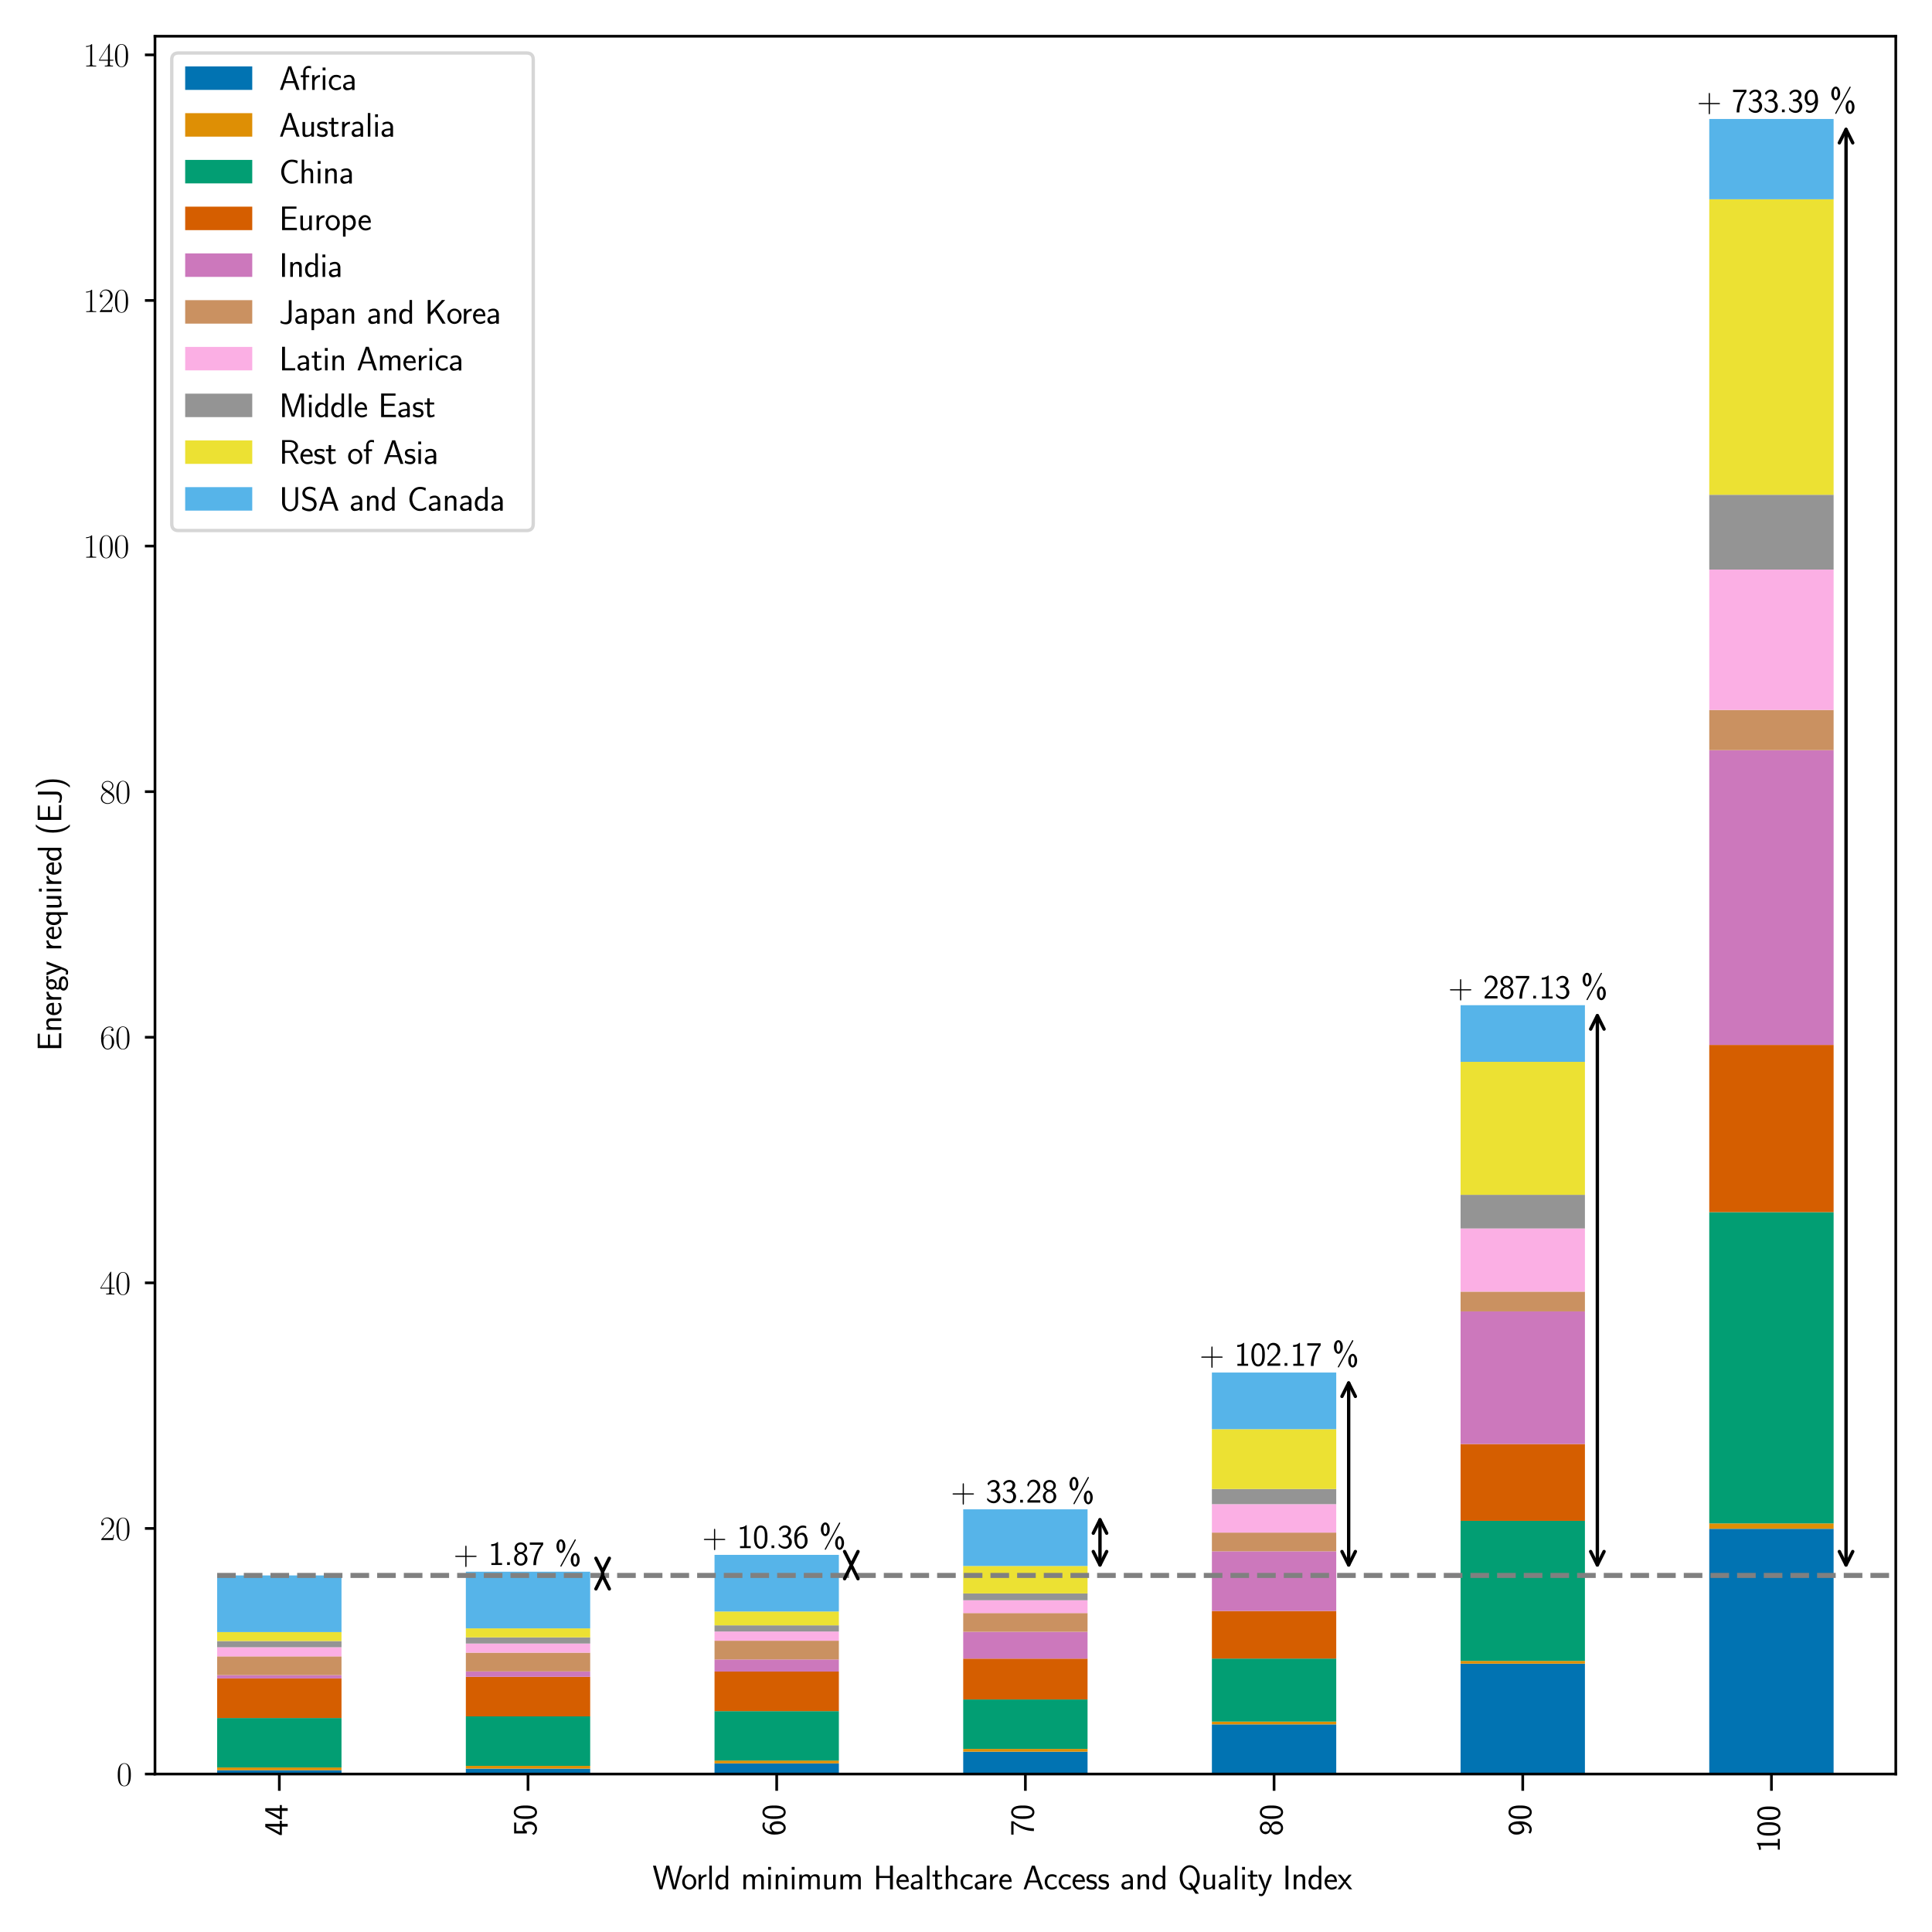 <?xml version="1.0" encoding="utf-8" standalone="no"?>
<!DOCTYPE svg PUBLIC "-//W3C//DTD SVG 1.1//EN"
  "http://www.w3.org/Graphics/SVG/1.1/DTD/svg11.dtd">
<svg xmlns:xlink="http://www.w3.org/1999/xlink" width="576pt" height="576pt" viewBox="0 0 576 576" xmlns="http://www.w3.org/2000/svg" version="1.1">
 <defs>
  <style type="text/css">*{stroke-linejoin: round; stroke-linecap: butt}</style>
 </defs>
 <g id="figure_1">
  <g id="patch_1">
   <path d="M 0 576 
L 576 576 
L 576 0 
L 0 0 
z
" style="fill: #ffffff"/>
  </g>
  <g id="axes_1">
   <g id="patch_2">
    <path d="M 46.207 528.9 
L 565.2 528.9 
L 565.2 10.8 
L 46.207 10.8 
z
" style="fill: #ffffff"/>
   </g>
   <g id="matplotlib.axis_1">
    <g id="xtick_1">
     <g id="line2d_1">
      <defs>
       <path id="mbaec5e7a04" d="M 0 0 
L 0 5 
" style="stroke: #000000; stroke-width: 0.8"/>
      </defs>
      <g>
       <use xlink:href="#mbaec5e7a04" x="83.278" y="528.9" style="stroke: #000000; stroke-width: 0.8"/>
      </g>
     </g>
     <g id="text_1">
      <!-- 44 -->
      <g transform="translate(85.768 547.363)rotate(-90)scale(0.1 -0.1)">
       <defs>
        <path id="CMSS17-34" d="M 2253 1088 
L 2835 1088 
L 2835 1477 
L 2253 1477 
L 2253 4192 
L 1690 4192 
L 166 1477 
L 166 1088 
L 1747 1088 
L 1747 0 
L 2253 0 
L 2253 1088 
z
M 659 1477 
C 1030 2127 1766 3439 1766 3885 
L 1766 1477 
L 659 1477 
z
" transform="scale(0.016)"/>
       </defs>
       <use xlink:href="#CMSS17-34" transform="scale(0.996)"/>
       <use xlink:href="#CMSS17-34" transform="translate(46.844 0)scale(0.996)"/>
      </g>
     </g>
    </g>
    <g id="xtick_2">
     <g id="line2d_2">
      <g>
       <use xlink:href="#mbaec5e7a04" x="157.42" y="528.9" style="stroke: #000000; stroke-width: 0.8"/>
      </g>
     </g>
     <g id="text_2">
      <!-- 50 -->
      <g transform="translate(159.91 547.363)rotate(-90)scale(0.1 -0.1)">
       <defs>
        <path id="CMSS17-35" d="M 934 3752 
L 2502 3752 
L 2502 4160 
L 467 4160 
L 467 1781 
L 896 1781 
C 1011 2046 1248 2240 1555 2240 
C 1843 2240 2163 1989 2163 1266 
C 2163 493 1709 267 1376 267 
C 966 267 589 512 422 851 
L 218 499 
C 512 49 992 -128 1376 -128 
C 2118 -128 2701 497 2701 1253 
C 2701 2030 2182 2629 1562 2629 
C 1338 2629 1120 2553 934 2399 
L 934 3752 
z
" transform="scale(0.016)"/>
        <path id="CMSS17-30" d="M 2758 2044 
C 2758 2405 2752 3077 2490 3596 
C 2227 4096 1805 4229 1504 4229 
C 1069 4229 698 3975 506 3570 
C 301 3146 243 2709 243 2044 
C 243 1589 262 1031 493 543 
C 755 5 1197 -128 1498 -128 
C 1894 -128 2278 81 2496 518 
C 2720 974 2758 1474 2758 2044 
z
M 1498 261 
C 1011 261 864 811 819 995 
C 742 1310 730 1614 730 2114 
C 730 2506 730 2948 851 3297 
C 998 3701 1254 3840 1498 3840 
C 1971 3840 2125 3372 2176 3208 
C 2272 2873 2272 2481 2272 2114 
C 2272 1526 2272 261 1498 261 
z
" transform="scale(0.016)"/>
       </defs>
       <use xlink:href="#CMSS17-35" transform="scale(0.996)"/>
       <use xlink:href="#CMSS17-30" transform="translate(46.844 0)scale(0.996)"/>
      </g>
     </g>
    </g>
    <g id="xtick_3">
     <g id="line2d_3">
      <g>
       <use xlink:href="#mbaec5e7a04" x="231.561" y="528.9" style="stroke: #000000; stroke-width: 0.8"/>
      </g>
     </g>
     <g id="text_3">
      <!-- 60 -->
      <g transform="translate(234.052 547.363)rotate(-90)scale(0.1 -0.1)">
       <defs>
        <path id="CMSS17-36" d="M 2496 4101 
C 2227 4210 2035 4229 1856 4229 
C 1024 4229 250 3368 250 2006 
C 250 265 986 -128 1510 -128 
C 1798 -128 2086 -39 2362 280 
C 2643 617 2752 898 2752 1389 
C 2752 2179 2362 2880 1779 2880 
C 1357 2880 992 2657 768 2376 
C 832 3258 1254 3840 1862 3840 
C 2029 3840 2246 3816 2496 3710 
L 2496 4101 
z
M 774 1369 
C 774 1420 774 1452 781 1548 
C 781 2045 1069 2491 1536 2491 
C 1837 2491 1990 2332 2106 2135 
C 2240 1886 2246 1650 2246 1388 
C 2246 1140 2246 891 2099 637 
C 1978 439 1818 267 1510 267 
C 902 267 800 1114 774 1369 
z
" transform="scale(0.016)"/>
       </defs>
       <use xlink:href="#CMSS17-36" transform="scale(0.996)"/>
       <use xlink:href="#CMSS17-30" transform="translate(46.844 0)scale(0.996)"/>
      </g>
     </g>
    </g>
    <g id="xtick_4">
     <g id="line2d_4">
      <g>
       <use xlink:href="#mbaec5e7a04" x="305.703" y="528.9" style="stroke: #000000; stroke-width: 0.8"/>
      </g>
     </g>
     <g id="text_4">
      <!-- 70 -->
      <g transform="translate(308.194 547.363)rotate(-90)scale(0.1 -0.1)">
       <defs>
        <path id="CMSS17-37" d="M 1389 3776 
C 1466 3776 1542 3776 1619 3776 
L 2355 3776 
C 1440 2711 915 1365 915 -32 
L 1427 -32 
C 1427 1323 1875 2696 2752 3795 
L 2752 4209 
L 250 4209 
L 250 3776 
L 1389 3776 
z
" transform="scale(0.016)"/>
       </defs>
       <use xlink:href="#CMSS17-37" transform="scale(0.996)"/>
       <use xlink:href="#CMSS17-30" transform="translate(46.844 0)scale(0.996)"/>
      </g>
     </g>
    </g>
    <g id="xtick_5">
     <g id="line2d_5">
      <g>
       <use xlink:href="#mbaec5e7a04" x="379.845" y="528.9" style="stroke: #000000; stroke-width: 0.8"/>
      </g>
     </g>
     <g id="text_5">
      <!-- 80 -->
      <g transform="translate(382.336 547.363)rotate(-90)scale(0.1 -0.1)">
       <defs>
        <path id="CMSS17-38" d="M 1933 2222 
C 2419 2380 2669 2760 2669 3134 
C 2669 3722 2157 4229 1504 4229 
C 826 4229 333 3708 333 3144 
C 333 2780 576 2403 1069 2241 
C 442 1997 250 1512 250 1149 
C 250 446 819 -128 1498 -128 
C 2202 -128 2752 455 2752 1138 
C 2752 1557 2502 2000 1933 2222 
z
M 1504 2432 
C 1075 2432 787 2712 787 3136 
C 787 3566 1075 3840 1504 3840 
C 1901 3840 2214 3591 2214 3136 
C 2214 2687 1907 2432 1504 2432 
z
M 1504 267 
C 1139 267 749 517 749 1156 
C 749 1813 1184 2043 1498 2043 
C 1843 2043 2253 1800 2253 1156 
C 2253 491 1830 267 1504 267 
z
" transform="scale(0.016)"/>
       </defs>
       <use xlink:href="#CMSS17-38" transform="scale(0.996)"/>
       <use xlink:href="#CMSS17-30" transform="translate(46.844 0)scale(0.996)"/>
      </g>
     </g>
    </g>
    <g id="xtick_6">
     <g id="line2d_6">
      <g>
       <use xlink:href="#mbaec5e7a04" x="453.987" y="528.9" style="stroke: #000000; stroke-width: 0.8"/>
      </g>
     </g>
     <g id="text_6">
      <!-- 90 -->
      <g transform="translate(456.478 547.363)rotate(-90)scale(0.1 -0.1)">
       <defs>
        <path id="CMSS17-39" d="M 435 174 
C 614 21 845 -128 1235 -128 
C 2010 -128 2752 721 2752 2095 
C 2752 3932 1952 4229 1523 4229 
C 1094 4229 819 4041 582 3741 
C 301 3397 250 3090 250 2733 
C 250 2307 326 2045 506 1745 
C 749 1357 973 1275 1222 1275 
C 1600 1275 1978 1459 2234 1776 
C 2189 902 1798 267 1235 267 
C 1005 267 819 339 634 516 
L 435 174 
z
M 2214 2746 
C 2221 2703 2221 2622 2221 2596 
C 2221 2074 1914 1664 1466 1664 
C 1171 1664 1018 1813 902 2006 
C 762 2249 755 2485 755 2733 
C 755 2976 755 3244 934 3511 
C 1069 3703 1235 3840 1523 3840 
C 2112 3840 2208 3000 2214 2746 
z
" transform="scale(0.016)"/>
       </defs>
       <use xlink:href="#CMSS17-39" transform="scale(0.996)"/>
       <use xlink:href="#CMSS17-30" transform="translate(46.844 0)scale(0.996)"/>
      </g>
     </g>
    </g>
    <g id="xtick_7">
     <g id="line2d_7">
      <g>
       <use xlink:href="#mbaec5e7a04" x="528.129" y="528.9" style="stroke: #000000; stroke-width: 0.8"/>
      </g>
     </g>
     <g id="text_7">
      <!-- 100 -->
      <g transform="translate(530.62 552.344)rotate(-90)scale(0.1 -0.1)">
       <defs>
        <path id="CMSS17-31" d="M 1818 4288 
L 1696 4288 
C 1350 3940 947 3890 538 3890 
L 538 3520 
C 723 3520 1024 3520 1325 3667 
L 1325 369 
L 570 369 
L 570 0 
L 2573 0 
L 2573 369 
L 1818 369 
L 1818 4288 
z
" transform="scale(0.016)"/>
       </defs>
       <use xlink:href="#CMSS17-31" transform="scale(0.996)"/>
       <use xlink:href="#CMSS17-30" transform="translate(46.844 0)scale(0.996)"/>
       <use xlink:href="#CMSS17-30" transform="translate(93.687 0)scale(0.996)"/>
      </g>
     </g>
    </g>
    <g id="text_8">
     <!-- World minimum Healthcare Access and Quality Index -->
     <g transform="translate(194.537 563.263)scale(0.1 -0.1)">
      <defs>
       <path id="CMSS17-57" d="M 5581 4416 
L 5094 4416 
L 4557 2437 
C 4474 2118 4397 1801 4320 1482 
C 4205 1011 4122 681 4109 515 
L 4102 515 
C 4090 687 4006 1049 3904 1457 
C 3827 1795 3744 2131 3654 2462 
L 3123 4416 
L 2586 4416 
L 2080 2562 
L 1824 1549 
C 1632 747 1626 632 1613 505 
L 1606 505 
C 1606 543 1581 753 1402 1498 
C 1312 1868 1222 2244 1126 2601 
L 634 4416 
L 83 4416 
L 1299 0 
L 1830 0 
L 2336 1839 
L 2592 2851 
C 2765 3564 2803 3742 2816 3901 
L 2822 3901 
C 2822 3876 2880 3474 3130 2545 
L 3808 0 
L 4365 0 
L 5581 4416 
z
" transform="scale(0.016)"/>
       <path id="CMSS17-6f" d="M 2829 1356 
C 2829 2176 2221 2816 1504 2816 
C 768 2816 173 2157 173 1356 
C 173 544 787 -64 1498 -64 
C 2227 -64 2829 563 2829 1356 
z
M 1504 337 
C 1050 337 659 709 659 1408 
C 659 2151 1114 2427 1498 2427 
C 1914 2427 2342 2126 2342 1408 
C 2342 683 1926 337 1504 337 
z
" transform="scale(0.016)"/>
       <path id="CMSS17-72" d="M 954 1363 
C 954 1965 1395 2368 1958 2368 
L 1958 2789 
C 1549 2789 1165 2585 934 2253 
L 934 2758 
L 480 2758 
L 480 0 
L 954 0 
L 954 1363 
z
" transform="scale(0.016)"/>
       <path id="CMSS17-6c" d="M 947 4416 
L 474 4416 
L 474 0 
L 947 0 
L 947 4416 
z
" transform="scale(0.016)"/>
       <path id="CMSS17-64" d="M 2611 4416 
L 2138 4416 
L 2138 2438 
C 1939 2603 1613 2756 1254 2756 
C 672 2756 211 2131 211 1347 
C 211 562 666 -64 1235 -64 
C 1677 -64 1971 172 2125 306 
L 2125 -13 
L 2611 -13 
L 2611 4416 
z
M 2125 836 
C 2125 747 2125 653 1926 482 
C 1798 375 1645 325 1498 325 
C 1152 325 698 576 698 1340 
C 698 2134 1210 2368 1562 2368 
C 1798 2368 1990 2254 2125 2065 
L 2125 836 
z
" transform="scale(0.016)"/>
       <path id="CMSS17-6d" d="M 4288 1877 
C 4288 2308 4179 2816 3462 2816 
C 2982 2816 2694 2516 2566 2331 
C 2451 2670 2182 2816 1798 2816 
C 1363 2816 1088 2568 941 2389 
L 941 2758 
L 474 2758 
L 474 0 
L 960 0 
L 960 1559 
C 960 1939 1101 2428 1555 2428 
C 2138 2428 2138 2016 2138 1829 
L 2138 0 
L 2624 0 
L 2624 1559 
C 2624 1939 2765 2428 3219 2428 
C 3802 2428 3802 2016 3802 1829 
L 3802 0 
L 4288 0 
L 4288 1877 
z
" transform="scale(0.016)"/>
       <path id="CMSS17-69" d="M 979 4183 
L 442 4183 
L 442 3648 
L 979 3648 
L 979 4183 
z
M 947 2739 
L 474 2739 
L 474 0 
L 947 0 
L 947 2739 
z
" transform="scale(0.016)"/>
       <path id="CMSS17-6e" d="M 2618 1877 
C 2618 2283 2522 2816 1798 2816 
C 1389 2816 1120 2606 941 2389 
L 941 2758 
L 474 2758 
L 474 0 
L 960 0 
L 960 1559 
C 960 1964 1114 2428 1549 2428 
C 2112 2428 2131 2048 2131 1829 
L 2131 0 
L 2618 0 
L 2618 1877 
z
" transform="scale(0.016)"/>
       <path id="CMSS17-75" d="M 2618 2739 
L 2131 2739 
L 2131 972 
C 2131 498 1786 306 1421 306 
C 998 306 960 447 960 709 
L 960 2739 
L 474 2739 
L 474 678 
C 474 179 646 -64 1088 -64 
C 1306 -64 1798 -13 2144 306 
L 2144 0 
L 2618 0 
L 2618 2739 
z
" transform="scale(0.016)"/>
       <path id="CMSS17-48" d="M 3674 4416 
L 3136 4416 
L 3136 2501 
L 1101 2501 
L 1101 4416 
L 563 4416 
L 563 0 
L 1101 0 
L 1101 2112 
L 3136 2112 
L 3136 0 
L 3674 0 
L 3674 4416 
z
" transform="scale(0.016)"/>
       <path id="CMSS17-65" d="M 2502 1377 
C 2502 1590 2490 2003 2285 2345 
C 2061 2713 1696 2816 1421 2816 
C 755 2816 192 2188 192 1375 
C 192 582 774 -64 1510 -64 
C 1798 -64 2150 19 2470 248 
C 2470 274 2458 414 2451 420 
C 2451 433 2432 630 2432 656 
C 2125 407 1773 325 1517 325 
C 1107 325 666 667 646 1377 
L 2502 1377 
z
M 698 1728 
C 781 2084 1062 2421 1421 2421 
C 1517 2421 1965 2421 2080 1728 
L 698 1728 
z
" transform="scale(0.016)"/>
       <path id="CMSS17-61" d="M 2406 1791 
C 2406 2392 1978 2808 1402 2808 
C 1120 2808 813 2757 461 2553 
L 499 2135 
C 659 2248 934 2432 1395 2432 
C 1722 2432 1920 2180 1920 1782 
L 1920 1536 
C 896 1536 256 1238 256 726 
C 256 461 416 -64 947 -64 
C 1043 -64 1562 -64 1933 217 
L 1933 -19 
L 2406 -19 
L 2406 1791 
z
M 1920 816 
C 1920 701 1920 548 1728 434 
C 1562 325 1350 325 1261 325 
C 941 325 723 511 723 744 
C 723 1211 1722 1211 1920 1211 
L 1920 816 
z
" transform="scale(0.016)"/>
       <path id="CMSS17-74" d="M 1069 2368 
L 1901 2368 
L 1901 2737 
L 1069 2737 
L 1069 3520 
L 614 3520 
L 614 2737 
L 109 2737 
L 109 2368 
L 602 2368 
L 602 749 
C 602 384 685 -64 1107 -64 
C 1427 -64 1722 25 2003 172 
L 1901 548 
C 1747 414 1562 337 1363 337 
C 1082 337 1069 696 1069 856 
L 1069 2368 
z
" transform="scale(0.016)"/>
       <path id="CMSS17-68" d="M 2618 1891 
C 2618 2292 2522 2820 1798 2820 
C 1395 2820 1133 2623 947 2407 
L 947 4448 
L 474 4448 
L 474 32 
L 960 32 
L 960 1573 
C 960 1973 1114 2432 1549 2432 
C 2112 2432 2131 2056 2131 1839 
L 2131 32 
L 2618 32 
L 2618 1891 
z
" transform="scale(0.016)"/>
       <path id="CMSS17-63" d="M 2464 2541 
C 2464 2585 2170 2714 2093 2739 
C 1882 2816 1613 2816 1542 2816 
C 710 2816 211 2093 211 1363 
C 211 595 768 -64 1517 -64 
C 1946 -64 2253 76 2502 242 
L 2464 664 
C 2189 453 1869 337 1523 337 
C 1024 337 698 774 698 1369 
C 698 1831 909 2414 1549 2414 
C 1901 2414 2099 2343 2394 2145 
L 2464 2541 
z
" transform="scale(0.016)"/>
       <path id="CMSS17-41" d="M 2272 4416 
L 1722 4416 
L 166 0 
L 653 0 
L 1101 1280 
L 2816 1280 
L 3270 0 
L 3827 0 
L 2272 4416 
z
M 2694 1637 
L 1222 1637 
C 1530 2528 1914 3638 1958 3925 
L 1965 3925 
C 2010 3663 2138 3281 2246 2956 
L 2694 1637 
z
" transform="scale(0.016)"/>
       <path id="CMSS17-73" d="M 2061 2627 
C 1683 2807 1389 2807 1197 2807 
C 742 2807 198 2648 198 2003 
C 198 1359 902 1218 1094 1179 
C 1389 1122 1715 1058 1715 740 
C 1715 337 1254 337 1171 337 
C 915 337 563 407 243 638 
L 166 210 
C 531 0 883 -64 1178 -64 
C 1965 -64 2163 416 2163 781 
C 2163 1094 1984 1305 1862 1401 
C 1651 1568 1574 1587 1050 1696 
C 960 1709 646 1779 646 2066 
C 646 2432 1050 2432 1139 2432 
C 1555 2432 1811 2303 1984 2208 
L 2061 2627 
z
" transform="scale(0.016)"/>
       <path id="CMSS17-51" d="M 3200 202 
C 3981 833 4096 1689 4096 2174 
C 4096 3501 3219 4497 2214 4497 
C 1210 4497 333 3497 333 2178 
C 333 847 1222 -128 2214 -128 
C 2438 -128 2630 -77 2765 -26 
L 3302 -832 
L 3930 -832 
L 3200 202 
z
M 2528 324 
C 2438 293 2330 273 2214 273 
C 1523 273 858 993 858 2178 
C 858 3357 1517 4096 2214 4096 
C 2918 4096 3571 3350 3571 2178 
C 3571 1771 3507 1089 2950 566 
L 2490 1210 
L 1939 1210 
L 2528 324 
z
" transform="scale(0.016)"/>
       <path id="CMSS17-79" d="M 2675 2752 
L 2176 2752 
C 1632 1294 1446 702 1434 383 
L 1427 383 
C 1408 696 1126 1460 902 2007 
L 602 2752 
L 83 2752 
L 1216 13 
C 1146 -178 1043 -465 1011 -529 
C 870 -885 774 -885 672 -885 
C 646 -885 442 -885 211 -809 
L 250 -1229 
C 410 -1261 570 -1280 685 -1280 
C 845 -1280 1165 -1280 1459 -497 
L 2675 2752 
z
" transform="scale(0.016)"/>
       <path id="CMSS17-49" d="M 1094 4416 
L 557 4416 
L 557 0 
L 1094 0 
L 1094 4416 
z
" transform="scale(0.016)"/>
       <path id="CMSS17-78" d="M 1587 1414 
L 2656 2739 
L 2099 2739 
L 1363 1777 
L 602 2739 
L 32 2739 
L 1139 1414 
L 0 0 
L 563 0 
L 1363 1121 
L 2195 0 
L 2758 0 
L 1587 1414 
z
" transform="scale(0.016)"/>
      </defs>
      <use xlink:href="#CMSS17-57" transform="scale(0.996)"/>
      <use xlink:href="#CMSS17-6f" transform="translate(85.64 0)scale(0.996)"/>
      <use xlink:href="#CMSS17-72" transform="translate(129.881 0)scale(0.996)"/>
      <use xlink:href="#CMSS17-6c" transform="translate(161.791 0)scale(0.996)"/>
      <use xlink:href="#CMSS17-64" transform="translate(183.971 0)scale(0.996)"/>
      <use xlink:href="#CMSS17-6d" transform="translate(263.405 0)scale(0.996)"/>
      <use xlink:href="#CMSS17-69" transform="translate(337.635 0)scale(0.996)"/>
      <use xlink:href="#CMSS17-6e" transform="translate(359.815 0)scale(0.996)"/>
      <use xlink:href="#CMSS17-69" transform="translate(408.02 0)scale(0.996)"/>
      <use xlink:href="#CMSS17-6d" transform="translate(430.201 0)scale(0.996)"/>
      <use xlink:href="#CMSS17-75" transform="translate(504.43 0)scale(0.996)"/>
      <use xlink:href="#CMSS17-6d" transform="translate(552.635 0)scale(0.996)"/>
      <use xlink:href="#CMSS17-48" transform="translate(658.094 0)scale(0.996)"/>
      <use xlink:href="#CMSS17-65" transform="translate(724.155 0)scale(0.996)"/>
      <use xlink:href="#CMSS17-61" transform="translate(765.794 0)scale(0.996)"/>
      <use xlink:href="#CMSS17-6c" transform="translate(810.716 0)scale(0.996)"/>
      <use xlink:href="#CMSS17-74" transform="translate(832.897 0)scale(0.996)"/>
      <use xlink:href="#CMSS17-68" transform="translate(866.728 0)scale(0.996)"/>
      <use xlink:href="#CMSS17-63" transform="translate(914.933 0)scale(0.996)"/>
      <use xlink:href="#CMSS17-61" transform="translate(956.572 0)scale(0.996)"/>
      <use xlink:href="#CMSS17-72" transform="translate(998.891 0)scale(0.996)"/>
      <use xlink:href="#CMSS17-65" transform="translate(1030.801 0)scale(0.996)"/>
      <use xlink:href="#CMSS17-41" transform="translate(1103.669 0)scale(0.996)"/>
      <use xlink:href="#CMSS17-63" transform="translate(1165.887 0)scale(0.996)"/>
      <use xlink:href="#CMSS17-63" transform="translate(1207.526 0)scale(0.996)"/>
      <use xlink:href="#CMSS17-65" transform="translate(1249.165 0)scale(0.996)"/>
      <use xlink:href="#CMSS17-73" transform="translate(1290.803 0)scale(0.996)"/>
      <use xlink:href="#CMSS17-73" transform="translate(1326.717 0)scale(0.996)"/>
      <use xlink:href="#CMSS17-61" transform="translate(1393.86 0)scale(0.996)"/>
      <use xlink:href="#CMSS17-6e" transform="translate(1438.782 0)scale(0.996)"/>
      <use xlink:href="#CMSS17-64" transform="translate(1486.987 0)scale(0.996)"/>
      <use xlink:href="#CMSS17-51" transform="translate(1566.421 0)scale(0.996)"/>
      <use xlink:href="#CMSS17-75" transform="translate(1635.445 0)scale(0.996)"/>
      <use xlink:href="#CMSS17-61" transform="translate(1683.65 0)scale(0.996)"/>
      <use xlink:href="#CMSS17-6c" transform="translate(1728.572 0)scale(0.996)"/>
      <use xlink:href="#CMSS17-69" transform="translate(1750.752 0)scale(0.996)"/>
      <use xlink:href="#CMSS17-74" transform="translate(1772.933 0)scale(0.996)"/>
      <use xlink:href="#CMSS17-79" transform="translate(1804.162 0)scale(0.996)"/>
      <use xlink:href="#CMSS17-49" transform="translate(1878.392 0)scale(0.996)"/>
      <use xlink:href="#CMSS17-6e" transform="translate(1904.175 0)scale(0.996)"/>
      <use xlink:href="#CMSS17-64" transform="translate(1952.38 0)scale(0.996)"/>
      <use xlink:href="#CMSS17-65" transform="translate(2000.585 0)scale(0.996)"/>
      <use xlink:href="#CMSS17-78" transform="translate(2042.224 0)scale(0.996)"/>
     </g>
    </g>
   </g>
   <g id="matplotlib.axis_2">
    <g id="ytick_1">
     <g id="line2d_8">
      <defs>
       <path id="maaca279dfe" d="M 0 0 
L -3 0 
" style="stroke: #000000; stroke-width: 0.8"/>
      </defs>
      <g>
       <use xlink:href="#maaca279dfe" x="46.207" y="528.9" style="stroke: #000000; stroke-width: 0.8"/>
      </g>
     </g>
     <g id="text_9">
      <!-- $\mathdefault{0}$ -->
      <g transform="translate(34.725 532.36)scale(0.1 -0.1)">
       <defs>
        <path id="CMR17-30" d="M 2688 2025 
C 2688 2416 2682 3080 2413 3591 
C 2176 4039 1798 4198 1466 4198 
C 1158 4198 768 4058 525 3597 
C 269 3118 243 2524 243 2025 
C 243 1661 250 1106 448 619 
C 723 -39 1216 -128 1466 -128 
C 1760 -128 2208 -7 2470 600 
C 2662 1042 2688 1559 2688 2025 
z
M 1466 -26 
C 1056 -26 813 325 723 812 
C 653 1188 653 1738 653 2096 
C 653 2588 653 2997 736 3387 
C 858 3929 1216 4096 1466 4096 
C 1728 4096 2067 3923 2189 3400 
C 2272 3036 2278 2607 2278 2096 
C 2278 1680 2278 1169 2202 792 
C 2067 95 1690 -26 1466 -26 
z
" transform="scale(0.016)"/>
       </defs>
       <use xlink:href="#CMR17-30" transform="scale(0.996)"/>
      </g>
     </g>
    </g>
    <g id="ytick_2">
     <g id="line2d_9">
      <g>
       <use xlink:href="#maaca279dfe" x="46.207" y="455.681" style="stroke: #000000; stroke-width: 0.8"/>
      </g>
     </g>
     <g id="text_10">
      <!-- $\mathdefault{20}$ -->
      <g transform="translate(29.744 459.14)scale(0.1 -0.1)">
       <defs>
        <path id="CMR17-32" d="M 2669 989 
L 2554 989 
C 2490 536 2438 459 2413 420 
C 2381 369 1920 369 1830 369 
L 602 369 
C 832 619 1280 1072 1824 1597 
C 2214 1967 2669 2402 2669 3035 
C 2669 3790 2067 4224 1395 4224 
C 691 4224 262 3604 262 3030 
C 262 2780 448 2748 525 2748 
C 589 2748 781 2787 781 3010 
C 781 3207 614 3264 525 3264 
C 486 3264 448 3258 422 3245 
C 544 3790 915 4058 1306 4058 
C 1862 4058 2227 3617 2227 3035 
C 2227 2479 1901 2000 1536 1584 
L 262 146 
L 262 0 
L 2515 0 
L 2669 989 
z
" transform="scale(0.016)"/>
       </defs>
       <use xlink:href="#CMR17-32" transform="scale(0.996)"/>
       <use xlink:href="#CMR17-30" transform="translate(45.69 0)scale(0.996)"/>
      </g>
     </g>
    </g>
    <g id="ytick_3">
     <g id="line2d_10">
      <g>
       <use xlink:href="#maaca279dfe" x="46.207" y="382.461" style="stroke: #000000; stroke-width: 0.8"/>
      </g>
     </g>
     <g id="text_11">
      <!-- $\mathdefault{40}$ -->
      <g transform="translate(29.744 385.92)scale(0.1 -0.1)">
       <defs>
        <path id="CMR17-34" d="M 2150 4122 
C 2150 4256 2144 4256 2029 4256 
L 128 1254 
L 128 1088 
L 1779 1088 
L 1779 457 
C 1779 224 1766 160 1318 160 
L 1197 160 
L 1197 0 
C 1402 0 1747 0 1965 0 
C 2182 0 2528 0 2733 0 
L 2733 160 
L 2611 160 
C 2163 160 2150 224 2150 457 
L 2150 1088 
L 2803 1088 
L 2803 1254 
L 2150 1254 
L 2150 4122 
z
M 1798 3703 
L 1798 1254 
L 256 1254 
L 1798 3703 
z
" transform="scale(0.016)"/>
       </defs>
       <use xlink:href="#CMR17-34" transform="scale(0.996)"/>
       <use xlink:href="#CMR17-30" transform="translate(45.69 0)scale(0.996)"/>
      </g>
     </g>
    </g>
    <g id="ytick_4">
     <g id="line2d_11">
      <g>
       <use xlink:href="#maaca279dfe" x="46.207" y="309.241" style="stroke: #000000; stroke-width: 0.8"/>
      </g>
     </g>
     <g id="text_12">
      <!-- $\mathdefault{60}$ -->
      <g transform="translate(29.744 312.701)scale(0.1 -0.1)">
       <defs>
        <path id="CMR17-36" d="M 678 2176 
C 678 3690 1395 4032 1811 4032 
C 1946 4032 2272 4009 2400 3776 
C 2298 3776 2106 3776 2106 3553 
C 2106 3381 2246 3323 2336 3323 
C 2394 3323 2566 3348 2566 3560 
C 2566 3954 2246 4179 1805 4179 
C 1043 4179 243 3390 243 1984 
C 243 253 966 -128 1478 -128 
C 2099 -128 2688 427 2688 1283 
C 2688 2081 2170 2662 1517 2662 
C 1126 2662 838 2407 678 1960 
L 678 2176 
z
M 1478 25 
C 691 25 691 1200 691 1436 
C 691 1896 909 2560 1504 2560 
C 1613 2560 1926 2560 2138 2120 
C 2253 1870 2253 1609 2253 1289 
C 2253 944 2253 690 2118 434 
C 1978 171 1773 25 1478 25 
z
" transform="scale(0.016)"/>
       </defs>
       <use xlink:href="#CMR17-36" transform="scale(0.996)"/>
       <use xlink:href="#CMR17-30" transform="translate(45.69 0)scale(0.996)"/>
      </g>
     </g>
    </g>
    <g id="ytick_5">
     <g id="line2d_12">
      <g>
       <use xlink:href="#maaca279dfe" x="46.207" y="236.022" style="stroke: #000000; stroke-width: 0.8"/>
      </g>
     </g>
     <g id="text_13">
      <!-- $\mathdefault{80}$ -->
      <g transform="translate(29.744 239.481)scale(0.1 -0.1)">
       <defs>
        <path id="CMR17-38" d="M 1741 2264 
C 2144 2467 2554 2773 2554 3263 
C 2554 3841 1990 4179 1472 4179 
C 890 4179 378 3759 378 3180 
C 378 3021 416 2747 666 2505 
C 730 2442 998 2251 1171 2130 
C 883 1983 211 1634 211 934 
C 211 279 838 -128 1459 -128 
C 2144 -128 2720 362 2720 1010 
C 2720 1590 2330 1857 2074 2029 
L 1741 2264 
z
M 902 2822 
C 851 2854 595 3051 595 3351 
C 595 3739 998 4032 1459 4032 
C 1965 4032 2336 3676 2336 3262 
C 2336 2669 1670 2331 1638 2331 
C 1632 2331 1626 2331 1574 2370 
L 902 2822 
z
M 2080 1519 
C 2176 1449 2483 1240 2483 851 
C 2483 381 2010 25 1472 25 
C 890 25 448 438 448 940 
C 448 1443 838 1862 1280 2060 
L 2080 1519 
z
" transform="scale(0.016)"/>
       </defs>
       <use xlink:href="#CMR17-38" transform="scale(0.996)"/>
       <use xlink:href="#CMR17-30" transform="translate(45.69 0)scale(0.996)"/>
      </g>
     </g>
    </g>
    <g id="ytick_6">
     <g id="line2d_13">
      <g>
       <use xlink:href="#maaca279dfe" x="46.207" y="162.802" style="stroke: #000000; stroke-width: 0.8"/>
      </g>
     </g>
     <g id="text_14">
      <!-- $\mathdefault{100}$ -->
      <g transform="translate(24.763 166.261)scale(0.1 -0.1)">
       <defs>
        <path id="CMR17-31" d="M 1702 4058 
C 1702 4192 1696 4192 1606 4192 
C 1357 3916 979 3827 621 3827 
C 602 3827 570 3827 563 3808 
C 557 3795 557 3782 557 3648 
C 755 3648 1088 3686 1344 3839 
L 1344 461 
C 1344 236 1331 160 781 160 
L 589 160 
L 589 0 
C 896 0 1216 0 1523 0 
C 1830 0 2150 0 2458 0 
L 2458 160 
L 2266 160 
C 1715 160 1702 230 1702 458 
L 1702 4058 
z
" transform="scale(0.016)"/>
       </defs>
       <use xlink:href="#CMR17-31" transform="scale(0.996)"/>
       <use xlink:href="#CMR17-30" transform="translate(45.69 0)scale(0.996)"/>
       <use xlink:href="#CMR17-30" transform="translate(91.381 0)scale(0.996)"/>
      </g>
     </g>
    </g>
    <g id="ytick_7">
     <g id="line2d_14">
      <g>
       <use xlink:href="#maaca279dfe" x="46.207" y="89.582" style="stroke: #000000; stroke-width: 0.8"/>
      </g>
     </g>
     <g id="text_15">
      <!-- $\mathdefault{120}$ -->
      <g transform="translate(24.763 93.042)scale(0.1 -0.1)">
       <use xlink:href="#CMR17-31" transform="scale(0.996)"/>
       <use xlink:href="#CMR17-32" transform="translate(45.69 0)scale(0.996)"/>
       <use xlink:href="#CMR17-30" transform="translate(91.381 0)scale(0.996)"/>
      </g>
     </g>
    </g>
    <g id="ytick_8">
     <g id="line2d_15">
      <g>
       <use xlink:href="#maaca279dfe" x="46.207" y="16.363" style="stroke: #000000; stroke-width: 0.8"/>
      </g>
     </g>
     <g id="text_16">
      <!-- $\mathdefault{140}$ -->
      <g transform="translate(24.763 19.822)scale(0.1 -0.1)">
       <use xlink:href="#CMR17-31" transform="scale(0.996)"/>
       <use xlink:href="#CMR17-34" transform="translate(45.69 0)scale(0.996)"/>
       <use xlink:href="#CMR17-30" transform="translate(91.381 0)scale(0.996)"/>
      </g>
     </g>
    </g>
    <g id="text_17">
     <!-- Energy required (EJ) -->
     <g transform="translate(18.272 313.368)rotate(-90)scale(0.1 -0.1)">
      <defs>
       <path id="CMSS17-45" d="M 1958 433 
C 1446 433 1216 433 1101 433 
L 1101 2107 
L 3085 2107 
L 3085 2496 
L 1101 2496 
L 1101 4009 
L 1926 4009 
C 2003 4009 2080 4009 2157 4009 
L 3251 4009 
L 3251 4416 
L 563 4416 
L 563 0 
L 3334 0 
L 3334 433 
L 1958 433 
z
" transform="scale(0.016)"/>
       <path id="CMSS17-67" d="M 2848 2808 
C 2483 2808 2170 2738 1914 2617 
C 1702 2777 1485 2808 1338 2808 
C 781 2808 358 2349 358 1814 
C 358 1468 550 1207 563 1195 
C 448 1035 384 863 384 672 
C 384 448 474 289 544 200 
C 211 -3 166 -314 166 -435 
C 166 -898 749 -1280 1498 -1280 
C 2253 -1280 2835 -898 2835 -428 
C 2835 448 1856 448 1587 448 
L 1069 448 
C 973 448 717 448 717 791 
C 717 921 774 1004 781 1010 
C 877 940 1075 832 1338 832 
C 1869 832 2310 1278 2310 1827 
C 2310 2132 2170 2355 2112 2432 
L 2131 2432 
C 2150 2432 2419 2432 2515 2432 
C 2720 2432 2739 2429 2918 2419 
L 2848 2808 
z
M 1338 1182 
C 1120 1182 813 1315 813 1823 
C 813 2375 1165 2464 1331 2464 
C 1549 2464 1856 2331 1856 1823 
C 1856 1271 1504 1182 1338 1182 
z
M 1581 -10 
C 1734 -10 2381 -10 2381 -442 
C 2381 -714 1984 -929 1504 -929 
C 1018 -929 621 -720 621 -435 
C 621 -403 621 -10 1062 -10 
L 1581 -10 
z
" transform="scale(0.016)"/>
       <path id="CMSS17-71" d="M 2611 2816 
L 2138 2816 
L 2138 2428 
C 2112 2460 1818 2816 1318 2816 
C 736 2816 211 2228 211 1399 
C 211 633 653 -5 1229 -5 
C 1498 -5 1837 91 2125 365 
L 2125 -1216 
L 2611 -1216 
L 2611 2816 
z
M 2138 914 
C 2138 832 2138 718 1939 554 
C 1888 510 1747 384 1504 384 
C 1050 384 698 850 698 1399 
C 698 2011 1126 2415 1562 2415 
C 1926 2415 2138 2061 2138 1797 
L 2138 914 
z
" transform="scale(0.016)"/>
       <path id="CMSS17-28" d="M 1613 4768 
C 1267 4417 474 3601 474 1588 
C 474 -433 1267 -1243 1613 -1600 
L 2003 -1600 
C 1216 -784 960 357 960 1581 
C 960 2798 1203 3946 2003 4768 
L 1613 4768 
z
" transform="scale(0.016)"/>
       <path id="CMSS17-4a" d="M 2336 4384 
L 1811 4384 
L 1811 940 
C 1811 636 1683 261 1107 261 
C 781 261 506 414 333 604 
L 250 140 
C 646 -71 1011 -128 1280 -128 
C 1901 -128 2336 228 2336 920 
L 2336 4384 
z
" transform="scale(0.016)"/>
       <path id="CMSS17-29" d="M 723 -1600 
C 1069 -1249 1862 -433 1862 1581 
C 1862 3601 1069 4411 723 4768 
L 333 4768 
C 1120 3952 1376 2811 1376 1588 
C 1376 370 1133 -778 333 -1600 
L 723 -1600 
z
" transform="scale(0.016)"/>
      </defs>
      <use xlink:href="#CMSS17-45" transform="scale(0.996)"/>
      <use xlink:href="#CMSS17-6e" transform="translate(55.892 0)scale(0.996)"/>
      <use xlink:href="#CMSS17-65" transform="translate(104.097 0)scale(0.996)"/>
      <use xlink:href="#CMSS17-72" transform="translate(145.736 0)scale(0.996)"/>
      <use xlink:href="#CMSS17-67" transform="translate(177.646 0)scale(0.996)"/>
      <use xlink:href="#CMSS17-79" transform="translate(224.489 0)scale(0.996)"/>
      <use xlink:href="#CMSS17-72" transform="translate(298.718 0)scale(0.996)"/>
      <use xlink:href="#CMSS17-65" transform="translate(330.628 0)scale(0.996)"/>
      <use xlink:href="#CMSS17-71" transform="translate(372.267 0)scale(0.996)"/>
      <use xlink:href="#CMSS17-75" transform="translate(420.472 0)scale(0.996)"/>
      <use xlink:href="#CMSS17-69" transform="translate(468.677 0)scale(0.996)"/>
      <use xlink:href="#CMSS17-72" transform="translate(490.858 0)scale(0.996)"/>
      <use xlink:href="#CMSS17-65" transform="translate(522.767 0)scale(0.996)"/>
      <use xlink:href="#CMSS17-64" transform="translate(564.406 0)scale(0.996)"/>
      <use xlink:href="#CMSS17-28" transform="translate(643.84 0)scale(0.996)"/>
      <use xlink:href="#CMSS17-45" transform="translate(680.274 0)scale(0.996)"/>
      <use xlink:href="#CMSS17-4a" transform="translate(736.166 0)scale(0.996)"/>
      <use xlink:href="#CMSS17-29" transform="translate(780.287 0)scale(0.996)"/>
     </g>
    </g>
   </g>
   <g id="patch_3">
    <path d="M 64.742 528.9 
L 101.813 528.9 
L 101.813 527.774 
L 64.742 527.774 
z
" clip-path="url(#p36b77f426c)" style="fill: #0173b2"/>
   </g>
   <g id="patch_4">
    <path d="M 138.884 528.9 
L 175.955 528.9 
L 175.955 527.287 
L 138.884 527.287 
z
" clip-path="url(#p36b77f426c)" style="fill: #0173b2"/>
   </g>
   <g id="patch_5">
    <path d="M 213.026 528.9 
L 250.097 528.9 
L 250.097 525.722 
L 213.026 525.722 
z
" clip-path="url(#p36b77f426c)" style="fill: #0173b2"/>
   </g>
   <g id="patch_6">
    <path d="M 287.168 528.9 
L 324.239 528.9 
L 324.239 522.239 
L 287.168 522.239 
z
" clip-path="url(#p36b77f426c)" style="fill: #0173b2"/>
   </g>
   <g id="patch_7">
    <path d="M 361.31 528.9 
L 398.381 528.9 
L 398.381 514.097 
L 361.31 514.097 
z
" clip-path="url(#p36b77f426c)" style="fill: #0173b2"/>
   </g>
   <g id="patch_8">
    <path d="M 435.452 528.9 
L 472.523 528.9 
L 472.523 496.002 
L 435.452 496.002 
z
" clip-path="url(#p36b77f426c)" style="fill: #0173b2"/>
   </g>
   <g id="patch_9">
    <path d="M 509.594 528.9 
L 546.665 528.9 
L 546.665 455.789 
L 509.594 455.789 
z
" clip-path="url(#p36b77f426c)" style="fill: #0173b2"/>
   </g>
   <g id="patch_10">
    <path d="M 64.742 527.774 
L 101.813 527.774 
L 101.813 526.95 
L 64.742 526.95 
z
" clip-path="url(#p36b77f426c)" style="fill: #de8f05"/>
   </g>
   <g id="patch_11">
    <path d="M 138.884 527.287 
L 175.955 527.287 
L 175.955 526.463 
L 138.884 526.463 
z
" clip-path="url(#p36b77f426c)" style="fill: #de8f05"/>
   </g>
   <g id="patch_12">
    <path d="M 213.026 525.722 
L 250.097 525.722 
L 250.097 524.898 
L 213.026 524.898 
z
" clip-path="url(#p36b77f426c)" style="fill: #de8f05"/>
   </g>
   <g id="patch_13">
    <path d="M 287.168 522.239 
L 324.239 522.239 
L 324.239 521.415 
L 287.168 521.415 
z
" clip-path="url(#p36b77f426c)" style="fill: #de8f05"/>
   </g>
   <g id="patch_14">
    <path d="M 361.31 514.097 
L 398.381 514.097 
L 398.381 513.273 
L 361.31 513.273 
z
" clip-path="url(#p36b77f426c)" style="fill: #de8f05"/>
   </g>
   <g id="patch_15">
    <path d="M 435.452 496.002 
L 472.523 496.002 
L 472.523 495.178 
L 435.452 495.178 
z
" clip-path="url(#p36b77f426c)" style="fill: #de8f05"/>
   </g>
   <g id="patch_16">
    <path d="M 509.594 455.789 
L 546.665 455.789 
L 546.665 454.184 
L 509.594 454.184 
z
" clip-path="url(#p36b77f426c)" style="fill: #de8f05"/>
   </g>
   <g id="patch_17">
    <path d="M 64.742 526.95 
L 101.813 526.95 
L 101.813 512.207 
L 64.742 512.207 
z
" clip-path="url(#p36b77f426c)" style="fill: #029e73"/>
   </g>
   <g id="patch_18">
    <path d="M 138.884 526.463 
L 175.955 526.463 
L 175.955 511.719 
L 138.884 511.719 
z
" clip-path="url(#p36b77f426c)" style="fill: #029e73"/>
   </g>
   <g id="patch_19">
    <path d="M 213.026 524.898 
L 250.097 524.898 
L 250.097 510.154 
L 213.026 510.154 
z
" clip-path="url(#p36b77f426c)" style="fill: #029e73"/>
   </g>
   <g id="patch_20">
    <path d="M 287.168 521.415 
L 324.239 521.415 
L 324.239 506.671 
L 287.168 506.671 
z
" clip-path="url(#p36b77f426c)" style="fill: #029e73"/>
   </g>
   <g id="patch_21">
    <path d="M 361.31 513.273 
L 398.381 513.273 
L 398.381 494.483 
L 361.31 494.483 
z
" clip-path="url(#p36b77f426c)" style="fill: #029e73"/>
   </g>
   <g id="patch_22">
    <path d="M 435.452 495.178 
L 472.523 495.178 
L 472.523 453.421 
L 435.452 453.421 
z
" clip-path="url(#p36b77f426c)" style="fill: #029e73"/>
   </g>
   <g id="patch_23">
    <path d="M 509.594 454.184 
L 546.665 454.184 
L 546.665 361.386 
L 509.594 361.386 
z
" clip-path="url(#p36b77f426c)" style="fill: #029e73"/>
   </g>
   <g id="patch_24">
    <path d="M 64.742 512.207 
L 101.813 512.207 
L 101.813 500.415 
L 64.742 500.415 
z
" clip-path="url(#p36b77f426c)" style="fill: #d55e00"/>
   </g>
   <g id="patch_25">
    <path d="M 138.884 511.719 
L 175.955 511.719 
L 175.955 499.928 
L 138.884 499.928 
z
" clip-path="url(#p36b77f426c)" style="fill: #d55e00"/>
   </g>
   <g id="patch_26">
    <path d="M 213.026 510.154 
L 250.097 510.154 
L 250.097 498.351 
L 213.026 498.351 
z
" clip-path="url(#p36b77f426c)" style="fill: #d55e00"/>
   </g>
   <g id="patch_27">
    <path d="M 287.168 506.671 
L 324.239 506.671 
L 324.239 494.503 
L 287.168 494.503 
z
" clip-path="url(#p36b77f426c)" style="fill: #d55e00"/>
   </g>
   <g id="patch_28">
    <path d="M 361.31 494.483 
L 398.381 494.483 
L 398.381 480.298 
L 361.31 480.298 
z
" clip-path="url(#p36b77f426c)" style="fill: #d55e00"/>
   </g>
   <g id="patch_29">
    <path d="M 435.452 453.421 
L 472.523 453.421 
L 472.523 430.522 
L 435.452 430.522 
z
" clip-path="url(#p36b77f426c)" style="fill: #d55e00"/>
   </g>
   <g id="patch_30">
    <path d="M 509.594 361.386 
L 546.665 361.386 
L 546.665 311.532 
L 509.594 311.532 
z
" clip-path="url(#p36b77f426c)" style="fill: #d55e00"/>
   </g>
   <g id="patch_31">
    <path d="M 64.742 500.415 
L 101.813 500.415 
L 101.813 499.411 
L 64.742 499.411 
z
" clip-path="url(#p36b77f426c)" style="fill: #cc78bc"/>
   </g>
   <g id="patch_32">
    <path d="M 138.884 499.928 
L 175.955 499.928 
L 175.955 498.306 
L 138.884 498.306 
z
" clip-path="url(#p36b77f426c)" style="fill: #cc78bc"/>
   </g>
   <g id="patch_33">
    <path d="M 213.026 498.351 
L 250.097 498.351 
L 250.097 494.748 
L 213.026 494.748 
z
" clip-path="url(#p36b77f426c)" style="fill: #cc78bc"/>
   </g>
   <g id="patch_34">
    <path d="M 287.168 494.503 
L 324.239 494.503 
L 324.239 486.496 
L 287.168 486.496 
z
" clip-path="url(#p36b77f426c)" style="fill: #cc78bc"/>
   </g>
   <g id="patch_35">
    <path d="M 361.31 480.298 
L 398.381 480.298 
L 398.381 462.504 
L 361.31 462.504 
z
" clip-path="url(#p36b77f426c)" style="fill: #cc78bc"/>
   </g>
   <g id="patch_36">
    <path d="M 435.452 430.522 
L 472.523 430.522 
L 472.523 390.978 
L 435.452 390.978 
z
" clip-path="url(#p36b77f426c)" style="fill: #cc78bc"/>
   </g>
   <g id="patch_37">
    <path d="M 509.594 311.532 
L 546.665 311.532 
L 546.665 223.653 
L 509.594 223.653 
z
" clip-path="url(#p36b77f426c)" style="fill: #cc78bc"/>
   </g>
   <g id="patch_38">
    <path d="M 64.742 499.411 
L 101.813 499.411 
L 101.813 493.825 
L 64.742 493.825 
z
" clip-path="url(#p36b77f426c)" style="fill: #ca9161"/>
   </g>
   <g id="patch_39">
    <path d="M 138.884 498.306 
L 175.955 498.306 
L 175.955 492.72 
L 138.884 492.72 
z
" clip-path="url(#p36b77f426c)" style="fill: #ca9161"/>
   </g>
   <g id="patch_40">
    <path d="M 213.026 494.748 
L 250.097 494.748 
L 250.097 489.162 
L 213.026 489.162 
z
" clip-path="url(#p36b77f426c)" style="fill: #ca9161"/>
   </g>
   <g id="patch_41">
    <path d="M 287.168 486.496 
L 324.239 486.496 
L 324.239 480.91 
L 287.168 480.91 
z
" clip-path="url(#p36b77f426c)" style="fill: #ca9161"/>
   </g>
   <g id="patch_42">
    <path d="M 361.31 462.504 
L 398.381 462.504 
L 398.381 456.918 
L 361.31 456.918 
z
" clip-path="url(#p36b77f426c)" style="fill: #ca9161"/>
   </g>
   <g id="patch_43">
    <path d="M 435.452 390.978 
L 472.523 390.978 
L 472.523 385.085 
L 435.452 385.085 
z
" clip-path="url(#p36b77f426c)" style="fill: #ca9161"/>
   </g>
   <g id="patch_44">
    <path d="M 509.594 223.653 
L 546.665 223.653 
L 546.665 211.66 
L 509.594 211.66 
z
" clip-path="url(#p36b77f426c)" style="fill: #ca9161"/>
   </g>
   <g id="patch_45">
    <path d="M 64.742 493.825 
L 101.813 493.825 
L 101.813 491.101 
L 64.742 491.101 
z
" clip-path="url(#p36b77f426c)" style="fill: #fbafe4"/>
   </g>
   <g id="patch_46">
    <path d="M 138.884 492.72 
L 175.955 492.72 
L 175.955 489.997 
L 138.884 489.997 
z
" clip-path="url(#p36b77f426c)" style="fill: #fbafe4"/>
   </g>
   <g id="patch_47">
    <path d="M 213.026 489.162 
L 250.097 489.162 
L 250.097 486.412 
L 213.026 486.412 
z
" clip-path="url(#p36b77f426c)" style="fill: #fbafe4"/>
   </g>
   <g id="patch_48">
    <path d="M 287.168 480.91 
L 324.239 480.91 
L 324.239 477.096 
L 287.168 477.096 
z
" clip-path="url(#p36b77f426c)" style="fill: #fbafe4"/>
   </g>
   <g id="patch_49">
    <path d="M 361.31 456.918 
L 398.381 456.918 
L 398.381 448.443 
L 361.31 448.443 
z
" clip-path="url(#p36b77f426c)" style="fill: #fbafe4"/>
   </g>
   <g id="patch_50">
    <path d="M 435.452 385.085 
L 472.523 385.085 
L 472.523 366.251 
L 435.452 366.251 
z
" clip-path="url(#p36b77f426c)" style="fill: #fbafe4"/>
   </g>
   <g id="patch_51">
    <path d="M 509.594 211.66 
L 546.665 211.66 
L 546.665 169.804 
L 509.594 169.804 
z
" clip-path="url(#p36b77f426c)" style="fill: #fbafe4"/>
   </g>
   <g id="patch_52">
    <path d="M 64.742 491.101 
L 101.813 491.101 
L 101.813 489.26 
L 64.742 489.26 
z
" clip-path="url(#p36b77f426c)" style="fill: #949494"/>
   </g>
   <g id="patch_53">
    <path d="M 138.884 489.997 
L 175.955 489.997 
L 175.955 488.156 
L 138.884 488.156 
z
" clip-path="url(#p36b77f426c)" style="fill: #949494"/>
   </g>
   <g id="patch_54">
    <path d="M 213.026 486.412 
L 250.097 486.412 
L 250.097 484.571 
L 213.026 484.571 
z
" clip-path="url(#p36b77f426c)" style="fill: #949494"/>
   </g>
   <g id="patch_55">
    <path d="M 287.168 477.096 
L 324.239 477.096 
L 324.239 475.065 
L 287.168 475.065 
z
" clip-path="url(#p36b77f426c)" style="fill: #949494"/>
   </g>
   <g id="patch_56">
    <path d="M 361.31 448.443 
L 398.381 448.443 
L 398.381 443.93 
L 361.31 443.93 
z
" clip-path="url(#p36b77f426c)" style="fill: #949494"/>
   </g>
   <g id="patch_57">
    <path d="M 435.452 366.251 
L 472.523 366.251 
L 472.523 356.221 
L 435.452 356.221 
z
" clip-path="url(#p36b77f426c)" style="fill: #949494"/>
   </g>
   <g id="patch_58">
    <path d="M 509.594 169.804 
L 546.665 169.804 
L 546.665 147.513 
L 509.594 147.513 
z
" clip-path="url(#p36b77f426c)" style="fill: #949494"/>
   </g>
   <g id="patch_59">
    <path d="M 64.742 489.26 
L 101.813 489.26 
L 101.813 486.582 
L 64.742 486.582 
z
" clip-path="url(#p36b77f426c)" style="fill: #ece133"/>
   </g>
   <g id="patch_60">
    <path d="M 138.884 488.156 
L 175.955 488.156 
L 175.955 485.477 
L 138.884 485.477 
z
" clip-path="url(#p36b77f426c)" style="fill: #ece133"/>
   </g>
   <g id="patch_61">
    <path d="M 213.026 484.571 
L 250.097 484.571 
L 250.097 480.45 
L 213.026 480.45 
z
" clip-path="url(#p36b77f426c)" style="fill: #ece133"/>
   </g>
   <g id="patch_62">
    <path d="M 287.168 475.065 
L 324.239 475.065 
L 324.239 466.875 
L 287.168 466.875 
z
" clip-path="url(#p36b77f426c)" style="fill: #ece133"/>
   </g>
   <g id="patch_63">
    <path d="M 361.31 443.93 
L 398.381 443.93 
L 398.381 426.091 
L 361.31 426.091 
z
" clip-path="url(#p36b77f426c)" style="fill: #ece133"/>
   </g>
   <g id="patch_64">
    <path d="M 435.452 356.221 
L 472.523 356.221 
L 472.523 316.577 
L 435.452 316.577 
z
" clip-path="url(#p36b77f426c)" style="fill: #ece133"/>
   </g>
   <g id="patch_65">
    <path d="M 509.594 147.513 
L 546.665 147.513 
L 546.665 59.411 
L 509.594 59.411 
z
" clip-path="url(#p36b77f426c)" style="fill: #ece133"/>
   </g>
   <g id="patch_66">
    <path d="M 64.742 486.582 
L 101.813 486.582 
L 101.813 469.693 
L 64.742 469.693 
z
" clip-path="url(#p36b77f426c)" style="fill: #56b4e9"/>
   </g>
   <g id="patch_67">
    <path d="M 138.884 485.477 
L 175.955 485.477 
L 175.955 468.588 
L 138.884 468.588 
z
" clip-path="url(#p36b77f426c)" style="fill: #56b4e9"/>
   </g>
   <g id="patch_68">
    <path d="M 213.026 480.45 
L 250.097 480.45 
L 250.097 463.561 
L 213.026 463.561 
z
" clip-path="url(#p36b77f426c)" style="fill: #56b4e9"/>
   </g>
   <g id="patch_69">
    <path d="M 287.168 466.875 
L 324.239 466.875 
L 324.239 449.986 
L 287.168 449.986 
z
" clip-path="url(#p36b77f426c)" style="fill: #56b4e9"/>
   </g>
   <g id="patch_70">
    <path d="M 361.31 426.091 
L 398.381 426.091 
L 398.381 409.202 
L 361.31 409.202 
z
" clip-path="url(#p36b77f426c)" style="fill: #56b4e9"/>
   </g>
   <g id="patch_71">
    <path d="M 435.452 316.577 
L 472.523 316.577 
L 472.523 299.688 
L 435.452 299.688 
z
" clip-path="url(#p36b77f426c)" style="fill: #56b4e9"/>
   </g>
   <g id="patch_72">
    <path d="M 509.594 59.411 
L 546.665 59.411 
L 546.665 35.471 
L 509.594 35.471 
z
" clip-path="url(#p36b77f426c)" style="fill: #56b4e9"/>
   </g>
   <g id="line2d_16">
    <path d="M 64.742 469.693 
L 577 469.693 
" clip-path="url(#p36b77f426c)" style="fill: none; stroke-dasharray: 5.55,2.4; stroke-dashoffset: 0; stroke: #808080; stroke-width: 1.5"/>
   </g>
   <g id="patch_73">
    <path d="M 46.207 528.9 
L 46.207 10.8 
" style="fill: none; stroke: #000000; stroke-width: 0.8; stroke-linejoin: miter; stroke-linecap: square"/>
   </g>
   <g id="patch_74">
    <path d="M 565.2 528.9 
L 565.2 10.8 
" style="fill: none; stroke: #000000; stroke-width: 0.8; stroke-linejoin: miter; stroke-linecap: square"/>
   </g>
   <g id="patch_75">
    <path d="M 46.207 528.9 
L 565.2 528.9 
" style="fill: none; stroke: #000000; stroke-width: 0.8; stroke-linejoin: miter; stroke-linecap: square"/>
   </g>
   <g id="patch_76">
    <path d="M 46.207 10.8 
L 565.2 10.8 
" style="fill: none; stroke: #000000; stroke-width: 0.8; stroke-linejoin: miter; stroke-linecap: square"/>
   </g>
   <g id="patch_77">
    <path d="M 179.662 469.706 
Q 179.662 469.14 179.662 468.575 
" style="fill: none; stroke: #000000; stroke-linecap: round"/>
    <path d="M 177.662 473.706 
L 179.662 469.706 
L 181.662 473.706 
" style="fill: none; stroke: #000000; stroke-linecap: round"/>
    <path d="M 181.662 464.575 
L 179.662 468.575 
L 177.662 464.575 
" style="fill: none; stroke: #000000; stroke-linecap: round"/>
   </g>
   <g id="text_18">
    <!-- + 1.87 \% -->
    <g transform="translate(135.177 466.575)scale(0.1 -0.1)">
     <defs>
      <path id="CMSS17-2b" d="M 2451 1505 
L 4141 1505 
C 4230 1505 4339 1505 4339 1613 
C 4339 1728 4237 1728 4141 1728 
L 2451 1728 
L 2451 3413 
C 2451 3502 2451 3611 2342 3611 
C 2227 3611 2227 3509 2227 3413 
L 2227 1728 
L 531 1728 
C 442 1728 333 1728 333 1620 
C 333 1505 435 1505 531 1505 
L 2227 1505 
L 2227 -186 
C 2227 -275 2227 -384 2336 -384 
C 2451 -384 2451 -282 2451 -186 
L 2451 1505 
z
" transform="scale(0.016)"/>
      <path id="CMSS17-2e" d="M 1088 510 
L 576 510 
L 576 0 
L 1088 0 
L 1088 510 
z
" transform="scale(0.016)"/>
      <path id="CMSS17-25" d="M 3923 4583 
C 3962 4647 3962 4679 3962 4685 
C 3962 4755 3904 4800 3853 4800 
C 3782 4800 3750 4749 3718 4685 
L 1101 -104 
C 1088 -129 1062 -167 1062 -206 
C 1062 -276 1120 -320 1178 -320 
C 1235 -320 1248 -295 1299 -206 
L 3923 4583 
z
M 4678 959 
C 4678 1698 4282 2240 3846 2240 
C 3418 2240 3008 1711 3008 959 
C 3008 208 3418 -320 3846 -320 
C 4288 -320 4678 221 4678 959 
z
M 3846 68 
C 3712 68 3494 189 3494 959 
C 3494 1724 3712 1851 3846 1851 
C 4083 1851 4211 1386 4211 959 
C 4211 533 4083 68 3846 68 
z
M 2003 3519 
C 2003 4258 1606 4800 1171 4800 
C 742 4800 333 4271 333 3519 
C 333 2768 742 2240 1171 2240 
C 1613 2240 2003 2781 2003 3519 
z
M 1171 2628 
C 1037 2628 819 2749 819 3519 
C 819 4284 1037 4411 1171 4411 
C 1408 4411 1536 3946 1536 3519 
C 1536 3093 1408 2628 1171 2628 
z
" transform="scale(0.016)"/>
     </defs>
     <use xlink:href="#CMSS17-2b" transform="scale(0.996)"/>
     <use xlink:href="#CMSS17-31" transform="translate(104.097 0)scale(0.996)"/>
     <use xlink:href="#CMSS17-2e" transform="translate(150.941 0)scale(0.996)"/>
     <use xlink:href="#CMSS17-38" transform="translate(176.965 0)scale(0.996)"/>
     <use xlink:href="#CMSS17-37" transform="translate(223.808 0)scale(0.996)"/>
     <use xlink:href="#CMSS17-25" transform="translate(301.881 0)scale(0.996)"/>
    </g>
   </g>
   <g id="patch_78">
    <path d="M 253.804 466.676 
Q 253.804 466.626 253.804 466.576 
" style="fill: none; stroke: #000000; stroke-linecap: round"/>
    <path d="M 251.804 470.676 
L 253.804 466.676 
L 255.804 470.676 
" style="fill: none; stroke: #000000; stroke-linecap: round"/>
    <path d="M 255.804 462.576 
L 253.804 466.576 
L 251.804 462.576 
" style="fill: none; stroke: #000000; stroke-linecap: round"/>
   </g>
   <g id="text_19">
    <!-- + 10.36 \% -->
    <g transform="translate(209.319 461.547)scale(0.1 -0.1)">
     <defs>
      <path id="CMSS17-33" d="M 1005 2025 
L 1440 2025 
C 2042 2025 2214 1507 2214 1146 
C 2214 653 1933 267 1472 267 
C 1114 267 608 444 320 912 
C 275 691 275 678 250 526 
C 550 88 1037 -128 1485 -128 
C 2214 -128 2752 473 2752 1138 
C 2752 1638 2400 2057 1920 2215 
C 2304 2424 2586 2816 2586 3273 
C 2586 3805 2093 4229 1491 4229 
C 941 4229 512 3892 333 3530 
C 378 3468 493 3284 550 3189 
C 691 3562 1056 3840 1485 3840 
C 1843 3840 2080 3607 2080 3271 
C 2080 2923 1856 2543 1478 2455 
C 1453 2455 1056 2417 1005 2411 
L 1005 2025 
z
" transform="scale(0.016)"/>
     </defs>
     <use xlink:href="#CMSS17-2b" transform="scale(0.996)"/>
     <use xlink:href="#CMSS17-31" transform="translate(104.097 0)scale(0.996)"/>
     <use xlink:href="#CMSS17-30" transform="translate(150.941 0)scale(0.996)"/>
     <use xlink:href="#CMSS17-2e" transform="translate(197.784 0)scale(0.996)"/>
     <use xlink:href="#CMSS17-33" transform="translate(223.808 0)scale(0.996)"/>
     <use xlink:href="#CMSS17-36" transform="translate(270.652 0)scale(0.996)"/>
     <use xlink:href="#CMSS17-25" transform="translate(348.725 0)scale(0.996)"/>
    </g>
   </g>
   <g id="patch_79">
    <path d="M 327.946 453.101 
Q 327.946 459.837 327.946 466.573 
" style="fill: none; stroke: #000000; stroke-linecap: round"/>
    <path d="M 325.946 457.101 
L 327.946 453.101 
L 329.946 457.101 
" style="fill: none; stroke: #000000; stroke-linecap: round"/>
    <path d="M 329.946 462.573 
L 327.946 466.573 
L 325.946 462.573 
" style="fill: none; stroke: #000000; stroke-linecap: round"/>
   </g>
   <g id="text_20">
    <!-- + 33.28 \% -->
    <g transform="translate(283.461 447.972)scale(0.1 -0.1)">
     <defs>
      <path id="CMSS17-32" d="M 1651 1357 
C 1830 1541 2099 1764 2285 1987 
C 2464 2204 2701 2511 2701 2957 
C 2701 3657 2227 4288 1421 4288 
C 787 4288 422 3893 250 3274 
L 499 2929 
C 640 3510 838 3880 1338 3880 
C 1888 3880 2195 3433 2195 2942 
C 2195 2355 1747 1901 1408 1563 
C 1030 1187 659 804 301 408 
L 301 0 
L 2701 0 
L 2701 433 
L 1613 433 
C 1536 433 1459 433 1382 433 
L 742 433 
L 742 439 
L 1651 1357 
z
" transform="scale(0.016)"/>
     </defs>
     <use xlink:href="#CMSS17-2b" transform="scale(0.996)"/>
     <use xlink:href="#CMSS17-33" transform="translate(104.097 0)scale(0.996)"/>
     <use xlink:href="#CMSS17-33" transform="translate(150.941 0)scale(0.996)"/>
     <use xlink:href="#CMSS17-2e" transform="translate(197.784 0)scale(0.996)"/>
     <use xlink:href="#CMSS17-32" transform="translate(223.808 0)scale(0.996)"/>
     <use xlink:href="#CMSS17-38" transform="translate(270.652 0)scale(0.996)"/>
     <use xlink:href="#CMSS17-25" transform="translate(348.725 0)scale(0.996)"/>
    </g>
   </g>
   <g id="patch_80">
    <path d="M 402.088 412.317 
Q 402.088 439.444 402.088 466.572 
" style="fill: none; stroke: #000000; stroke-linecap: round"/>
    <path d="M 400.088 416.317 
L 402.088 412.317 
L 404.088 416.317 
" style="fill: none; stroke: #000000; stroke-linecap: round"/>
    <path d="M 404.088 462.572 
L 402.088 466.572 
L 400.088 462.572 
" style="fill: none; stroke: #000000; stroke-linecap: round"/>
   </g>
   <g id="text_21">
    <!-- + 102.17 \% -->
    <g transform="translate(357.603 407.188)scale(0.1 -0.1)">
     <use xlink:href="#CMSS17-2b" transform="scale(0.996)"/>
     <use xlink:href="#CMSS17-31" transform="translate(104.097 0)scale(0.996)"/>
     <use xlink:href="#CMSS17-30" transform="translate(150.941 0)scale(0.996)"/>
     <use xlink:href="#CMSS17-32" transform="translate(197.784 0)scale(0.996)"/>
     <use xlink:href="#CMSS17-2e" transform="translate(244.628 0)scale(0.996)"/>
     <use xlink:href="#CMSS17-31" transform="translate(270.652 0)scale(0.996)"/>
     <use xlink:href="#CMSS17-37" transform="translate(317.496 0)scale(0.996)"/>
     <use xlink:href="#CMSS17-25" transform="translate(395.568 0)scale(0.996)"/>
    </g>
   </g>
   <g id="patch_81">
    <path d="M 476.23 302.806 
Q 476.23 384.689 476.23 466.572 
" style="fill: none; stroke: #000000; stroke-linecap: round"/>
    <path d="M 474.23 306.806 
L 476.23 302.806 
L 478.23 306.806 
" style="fill: none; stroke: #000000; stroke-linecap: round"/>
    <path d="M 478.23 462.572 
L 476.23 466.572 
L 474.23 462.572 
" style="fill: none; stroke: #000000; stroke-linecap: round"/>
   </g>
   <g id="text_22">
    <!-- + 287.13 \% -->
    <g transform="translate(431.745 297.674)scale(0.1 -0.1)">
     <use xlink:href="#CMSS17-2b" transform="scale(0.996)"/>
     <use xlink:href="#CMSS17-32" transform="translate(104.097 0)scale(0.996)"/>
     <use xlink:href="#CMSS17-38" transform="translate(150.941 0)scale(0.996)"/>
     <use xlink:href="#CMSS17-37" transform="translate(197.784 0)scale(0.996)"/>
     <use xlink:href="#CMSS17-2e" transform="translate(244.628 0)scale(0.996)"/>
     <use xlink:href="#CMSS17-31" transform="translate(270.652 0)scale(0.996)"/>
     <use xlink:href="#CMSS17-33" transform="translate(317.496 0)scale(0.996)"/>
     <use xlink:href="#CMSS17-25" transform="translate(395.568 0)scale(0.996)"/>
    </g>
   </g>
   <g id="patch_82">
    <path d="M 550.372 38.587 
Q 550.372 252.58 550.372 466.573 
" style="fill: none; stroke: #000000; stroke-linecap: round"/>
    <path d="M 548.372 42.587 
L 550.372 38.587 
L 552.372 42.587 
" style="fill: none; stroke: #000000; stroke-linecap: round"/>
    <path d="M 552.372 462.573 
L 550.372 466.573 
L 548.372 462.573 
" style="fill: none; stroke: #000000; stroke-linecap: round"/>
   </g>
   <g id="text_23">
    <!-- + 733.39 \% -->
    <g transform="translate(505.886 33.458)scale(0.1 -0.1)">
     <use xlink:href="#CMSS17-2b" transform="scale(0.996)"/>
     <use xlink:href="#CMSS17-37" transform="translate(104.097 0)scale(0.996)"/>
     <use xlink:href="#CMSS17-33" transform="translate(150.941 0)scale(0.996)"/>
     <use xlink:href="#CMSS17-33" transform="translate(197.784 0)scale(0.996)"/>
     <use xlink:href="#CMSS17-2e" transform="translate(244.628 0)scale(0.996)"/>
     <use xlink:href="#CMSS17-33" transform="translate(270.652 0)scale(0.996)"/>
     <use xlink:href="#CMSS17-39" transform="translate(317.496 0)scale(0.996)"/>
     <use xlink:href="#CMSS17-25" transform="translate(395.568 0)scale(0.996)"/>
    </g>
   </g>
   <g id="legend_1">
    <g id="patch_83">
     <path d="M 53.207 158.172 
L 156.979 158.172 
Q 158.979 158.172 158.979 156.172 
L 158.979 17.8 
Q 158.979 15.8 156.979 15.8 
L 53.207 15.8 
Q 51.207 15.8 51.207 17.8 
L 51.207 156.172 
Q 51.207 158.172 53.207 158.172 
z
" style="fill: #ffffff; opacity: 0.8; stroke: #cccccc; stroke-linejoin: miter"/>
    </g>
    <g id="patch_84">
     <path d="M 55.207 26.8 
L 75.207 26.8 
L 75.207 19.8 
L 55.207 19.8 
z
" style="fill: #0173b2"/>
    </g>
    <g id="text_24">
     <!-- Africa -->
     <g transform="translate(83.207 26.8)scale(0.1 -0.1)">
      <defs>
       <path id="CMSS17-66" d="M 1075 2368 
L 1722 2368 
L 1722 2737 
L 1062 2737 
L 1062 3559 
C 1062 4014 1408 4092 1606 4092 
C 1670 4092 1850 4092 2080 4009 
L 2080 4429 
C 1933 4461 1754 4480 1613 4480 
C 1018 4480 602 3993 602 3359 
L 602 2737 
L 160 2737 
L 160 2368 
L 602 2368 
L 602 0 
L 1075 0 
L 1075 2368 
z
" transform="scale(0.016)"/>
      </defs>
      <use xlink:href="#CMSS17-41" transform="scale(0.996)"/>
      <use xlink:href="#CMSS17-66" transform="translate(62.218 0)scale(0.996)"/>
      <use xlink:href="#CMSS17-72" transform="translate(90.845 0)scale(0.996)"/>
      <use xlink:href="#CMSS17-69" transform="translate(122.754 0)scale(0.996)"/>
      <use xlink:href="#CMSS17-63" transform="translate(144.935 0)scale(0.996)"/>
      <use xlink:href="#CMSS17-61" transform="translate(186.574 0)scale(0.996)"/>
     </g>
    </g>
    <g id="patch_85">
     <path d="M 55.207 40.737 
L 75.207 40.737 
L 75.207 33.737 
L 55.207 33.737 
z
" style="fill: #de8f05"/>
    </g>
    <g id="text_25">
     <!-- Australia -->
     <g transform="translate(83.207 40.737)scale(0.1 -0.1)">
      <use xlink:href="#CMSS17-41" transform="scale(0.996)"/>
      <use xlink:href="#CMSS17-75" transform="translate(62.218 0)scale(0.996)"/>
      <use xlink:href="#CMSS17-73" transform="translate(110.423 0)scale(0.996)"/>
      <use xlink:href="#CMSS17-74" transform="translate(146.336 0)scale(0.996)"/>
      <use xlink:href="#CMSS17-72" transform="translate(180.168 0)scale(0.996)"/>
      <use xlink:href="#CMSS17-61" transform="translate(212.078 0)scale(0.996)"/>
      <use xlink:href="#CMSS17-6c" transform="translate(257 0)scale(0.996)"/>
      <use xlink:href="#CMSS17-69" transform="translate(279.18 0)scale(0.996)"/>
      <use xlink:href="#CMSS17-61" transform="translate(301.361 0)scale(0.996)"/>
     </g>
    </g>
    <g id="patch_86">
     <path d="M 55.207 54.674 
L 75.207 54.674 
L 75.207 47.674 
L 55.207 47.674 
z
" style="fill: #029e73"/>
    </g>
    <g id="text_26">
     <!-- China -->
     <g transform="translate(83.207 54.674)scale(0.1 -0.1)">
      <defs>
       <path id="CMSS17-43" d="M 3501 714 
C 3072 427 2874 344 2355 344 
C 1459 344 934 1303 934 2179 
C 934 3112 1472 4032 2381 4032 
C 2790 4032 3059 3918 3386 3715 
L 3475 4217 
C 3168 4370 2778 4440 2387 4440 
C 1158 4440 397 3316 397 2179 
C 397 927 1299 -64 2323 -64 
C 2874 -64 3066 -19 3539 280 
L 3501 714 
z
" transform="scale(0.016)"/>
      </defs>
      <use xlink:href="#CMSS17-43" transform="scale(0.996)"/>
      <use xlink:href="#CMSS17-68" transform="translate(59.856 0)scale(0.996)"/>
      <use xlink:href="#CMSS17-69" transform="translate(108.061 0)scale(0.996)"/>
      <use xlink:href="#CMSS17-6e" transform="translate(130.241 0)scale(0.996)"/>
      <use xlink:href="#CMSS17-61" transform="translate(178.446 0)scale(0.996)"/>
     </g>
    </g>
    <g id="patch_87">
     <path d="M 55.207 68.612 
L 75.207 68.612 
L 75.207 61.612 
L 55.207 61.612 
z
" style="fill: #d55e00"/>
    </g>
    <g id="text_27">
     <!-- Europe -->
     <g transform="translate(83.207 68.612)scale(0.1 -0.1)">
      <defs>
       <path id="CMSS17-70" d="M 966 333 
C 1178 129 1466 -5 1773 -5 
C 2368 -5 2880 603 2880 1412 
C 2880 2159 2496 2816 1946 2816 
C 1626 2816 1242 2702 954 2472 
L 954 2765 
L 480 2765 
L 480 -1216 
L 966 -1216 
L 966 333 
z
M 966 2100 
C 1018 2176 1235 2415 1587 2415 
C 2035 2415 2394 1960 2394 1412 
C 2394 787 1958 384 1530 384 
C 1402 384 1267 415 1139 523 
C 966 674 966 768 966 857 
L 966 2100 
z
" transform="scale(0.016)"/>
      </defs>
      <use xlink:href="#CMSS17-45" transform="scale(0.996)"/>
      <use xlink:href="#CMSS17-75" transform="translate(55.892 0)scale(0.996)"/>
      <use xlink:href="#CMSS17-72" transform="translate(104.097 0)scale(0.996)"/>
      <use xlink:href="#CMSS17-6f" transform="translate(136.007 0)scale(0.996)"/>
      <use xlink:href="#CMSS17-70" transform="translate(182.85 0)scale(0.996)"/>
      <use xlink:href="#CMSS17-65" transform="translate(233.658 0)scale(0.996)"/>
     </g>
    </g>
    <g id="patch_88">
     <path d="M 55.207 82.549 
L 75.207 82.549 
L 75.207 75.549 
L 55.207 75.549 
z
" style="fill: #cc78bc"/>
    </g>
    <g id="text_28">
     <!-- India -->
     <g transform="translate(83.207 82.549)scale(0.1 -0.1)">
      <use xlink:href="#CMSS17-49" transform="scale(0.996)"/>
      <use xlink:href="#CMSS17-6e" transform="translate(25.784 0)scale(0.996)"/>
      <use xlink:href="#CMSS17-64" transform="translate(73.989 0)scale(0.996)"/>
      <use xlink:href="#CMSS17-69" transform="translate(122.194 0)scale(0.996)"/>
      <use xlink:href="#CMSS17-61" transform="translate(144.375 0)scale(0.996)"/>
     </g>
    </g>
    <g id="patch_89">
     <path d="M 55.207 96.486 
L 75.207 96.486 
L 75.207 89.486 
L 55.207 89.486 
z
" style="fill: #ca9161"/>
    </g>
    <g id="text_29">
     <!-- Japan and Korea -->
     <g transform="translate(83.207 96.486)scale(0.1 -0.1)">
      <defs>
       <path id="CMSS17-4b" d="M 2234 2666 
L 3827 4416 
L 3213 4416 
L 1101 2106 
L 1101 4416 
L 563 4416 
L 563 0 
L 1101 0 
L 1101 1432 
L 1875 2278 
L 3315 0 
L 3910 0 
L 2234 2666 
z
" transform="scale(0.016)"/>
      </defs>
      <use xlink:href="#CMSS17-4a" transform="scale(0.996)"/>
      <use xlink:href="#CMSS17-61" transform="translate(44.121 0)scale(0.996)"/>
      <use xlink:href="#CMSS17-70" transform="translate(89.043 0)scale(0.996)"/>
      <use xlink:href="#CMSS17-61" transform="translate(137.248 0)scale(0.996)"/>
      <use xlink:href="#CMSS17-6e" transform="translate(182.17 0)scale(0.996)"/>
      <use xlink:href="#CMSS17-61" transform="translate(261.604 0)scale(0.996)"/>
      <use xlink:href="#CMSS17-6e" transform="translate(306.526 0)scale(0.996)"/>
      <use xlink:href="#CMSS17-64" transform="translate(354.731 0)scale(0.996)"/>
      <use xlink:href="#CMSS17-4b" transform="translate(434.165 0)scale(0.996)"/>
      <use xlink:href="#CMSS17-6f" transform="translate(498.985 0)scale(0.996)"/>
      <use xlink:href="#CMSS17-72" transform="translate(543.226 0)scale(0.996)"/>
      <use xlink:href="#CMSS17-65" transform="translate(575.136 0)scale(0.996)"/>
      <use xlink:href="#CMSS17-61" transform="translate(616.775 0)scale(0.996)"/>
     </g>
    </g>
    <g id="patch_90">
     <path d="M 55.207 110.423 
L 75.207 110.423 
L 75.207 103.423 
L 55.207 103.423 
z
" style="fill: #fbafe4"/>
    </g>
    <g id="text_30">
     <!-- Latin America -->
     <g transform="translate(83.207 110.423)scale(0.1 -0.1)">
      <defs>
       <path id="CMSS17-4c" d="M 1670 414 
C 1594 414 1517 414 1440 414 
L 1101 414 
L 1101 4416 
L 563 4416 
L 563 0 
L 3002 0 
L 3002 414 
L 1670 414 
z
" transform="scale(0.016)"/>
      </defs>
      <use xlink:href="#CMSS17-4c" transform="scale(0.996)"/>
      <use xlink:href="#CMSS17-61" transform="translate(50.687 0)scale(0.996)"/>
      <use xlink:href="#CMSS17-74" transform="translate(95.609 0)scale(0.996)"/>
      <use xlink:href="#CMSS17-69" transform="translate(129.441 0)scale(0.996)"/>
      <use xlink:href="#CMSS17-6e" transform="translate(151.621 0)scale(0.996)"/>
      <use xlink:href="#CMSS17-41" transform="translate(231.055 0)scale(0.996)"/>
      <use xlink:href="#CMSS17-6d" transform="translate(293.273 0)scale(0.996)"/>
      <use xlink:href="#CMSS17-65" transform="translate(367.502 0)scale(0.996)"/>
      <use xlink:href="#CMSS17-72" transform="translate(409.141 0)scale(0.996)"/>
      <use xlink:href="#CMSS17-69" transform="translate(441.051 0)scale(0.996)"/>
      <use xlink:href="#CMSS17-63" transform="translate(463.232 0)scale(0.996)"/>
      <use xlink:href="#CMSS17-61" transform="translate(504.871 0)scale(0.996)"/>
     </g>
    </g>
    <g id="patch_91">
     <path d="M 55.207 124.36 
L 75.207 124.36 
L 75.207 117.36 
L 55.207 117.36 
z
" style="fill: #949494"/>
    </g>
    <g id="text_31">
     <!-- Middle East -->
     <g transform="translate(83.207 124.36)scale(0.1 -0.1)">
      <defs>
       <path id="CMSS17-4d" d="M 3194 2371 
L 2886 1473 
C 2835 1307 2662 791 2624 587 
L 2618 587 
C 2598 715 2560 849 2458 1174 
C 2400 1365 2336 1562 2272 1741 
L 1325 4416 
L 576 4416 
L 576 0 
L 1075 0 
L 1075 3900 
L 1082 3900 
C 1082 3894 1139 3613 1530 2499 
L 2374 96 
L 2848 96 
L 3610 2231 
C 3661 2378 3821 2843 3891 3066 
C 3955 3257 4115 3728 4154 3913 
L 4160 3913 
L 4160 0 
L 4666 0 
L 4666 4416 
L 3923 4416 
L 3194 2371 
z
" transform="scale(0.016)"/>
      </defs>
      <use xlink:href="#CMSS17-4d" transform="scale(0.996)"/>
      <use xlink:href="#CMSS17-69" transform="translate(81.676 0)scale(0.996)"/>
      <use xlink:href="#CMSS17-64" transform="translate(103.857 0)scale(0.996)"/>
      <use xlink:href="#CMSS17-64" transform="translate(152.062 0)scale(0.996)"/>
      <use xlink:href="#CMSS17-6c" transform="translate(200.267 0)scale(0.996)"/>
      <use xlink:href="#CMSS17-65" transform="translate(222.447 0)scale(0.996)"/>
      <use xlink:href="#CMSS17-45" transform="translate(295.315 0)scale(0.996)"/>
      <use xlink:href="#CMSS17-61" transform="translate(351.207 0)scale(0.996)"/>
      <use xlink:href="#CMSS17-73" transform="translate(396.129 0)scale(0.996)"/>
      <use xlink:href="#CMSS17-74" transform="translate(432.043 0)scale(0.996)"/>
     </g>
    </g>
    <g id="patch_92">
     <path d="M 55.207 138.297 
L 75.207 138.297 
L 75.207 131.297 
L 55.207 131.297 
z
" style="fill: #ece133"/>
    </g>
    <g id="text_32">
     <!-- Rest of Asia -->
     <g transform="translate(83.207 138.297)scale(0.1 -0.1)">
      <defs>
       <path id="CMSS17-52" d="M 2522 2109 
L 2534 2115 
C 3533 2459 3539 3147 3539 3268 
C 3539 3873 2925 4453 2003 4453 
L 570 4453 
L 570 32 
L 1094 32 
L 1094 2048 
L 2035 2048 
L 3168 32 
L 3706 32 
L 2522 2109 
z
M 1094 2437 
L 1094 4096 
L 1933 4096 
C 2746 4096 3034 3637 3034 3267 
C 3034 2922 2778 2437 1933 2437 
L 1094 2437 
z
" transform="scale(0.016)"/>
      </defs>
      <use xlink:href="#CMSS17-52" transform="scale(0.996)"/>
      <use xlink:href="#CMSS17-65" transform="translate(60.416 0)scale(0.996)"/>
      <use xlink:href="#CMSS17-73" transform="translate(102.055 0)scale(0.996)"/>
      <use xlink:href="#CMSS17-74" transform="translate(137.969 0)scale(0.996)"/>
      <use xlink:href="#CMSS17-6f" transform="translate(203.029 0)scale(0.996)"/>
      <use xlink:href="#CMSS17-66" transform="translate(249.873 0)scale(0.996)"/>
      <use xlink:href="#CMSS17-41" transform="translate(309.729 0)scale(0.996)"/>
      <use xlink:href="#CMSS17-73" transform="translate(371.946 0)scale(0.996)"/>
      <use xlink:href="#CMSS17-69" transform="translate(407.86 0)scale(0.996)"/>
      <use xlink:href="#CMSS17-61" transform="translate(430.041 0)scale(0.996)"/>
     </g>
    </g>
    <g id="patch_93">
     <path d="M 55.207 152.235 
L 75.207 152.235 
L 75.207 145.235 
L 55.207 145.235 
z
" style="fill: #56b4e9"/>
    </g>
    <g id="text_33">
     <!-- USA and Canada -->
     <g transform="translate(83.207 152.235)scale(0.1 -0.1)">
      <defs>
       <path id="CMSS17-55" d="M 3552 4384 
L 3066 4384 
L 3066 1449 
C 3066 604 2547 229 2074 229 
C 1587 229 1101 623 1101 1443 
L 1101 4384 
L 563 4384 
L 563 1454 
C 563 539 1274 -128 2067 -128 
C 2861 -128 3552 539 3552 1454 
L 3552 4384 
z
" transform="scale(0.016)"/>
       <path id="CMSS17-53" d="M 2797 4169 
C 2515 4334 2208 4480 1690 4480 
C 864 4480 333 3879 333 3266 
C 333 3025 403 2753 653 2475 
C 902 2196 1184 2121 1542 2033 
C 1690 1994 1939 1924 1984 1906 
C 2342 1767 2515 1444 2515 1140 
C 2515 742 2202 318 1645 318 
C 1453 318 890 318 358 819 
L 269 318 
C 794 -64 1363 -128 1651 -128 
C 2438 -128 3002 488 3002 1186 
C 3002 1440 2925 1763 2656 2061 
C 2394 2347 2163 2410 1638 2549 
C 1338 2626 1146 2677 986 2873 
C 877 3013 819 3146 819 3317 
C 819 3673 1126 4060 1690 4060 
C 1971 4060 2336 4002 2707 3660 
L 2797 4169 
z
" transform="scale(0.016)"/>
      </defs>
      <use xlink:href="#CMSS17-55" transform="scale(0.996)"/>
      <use xlink:href="#CMSS17-53" transform="translate(64.14 0)scale(0.996)"/>
      <use xlink:href="#CMSS17-41" transform="translate(116.188 0)scale(0.996)"/>
      <use xlink:href="#CMSS17-61" transform="translate(209.635 0)scale(0.996)"/>
      <use xlink:href="#CMSS17-6e" transform="translate(254.557 0)scale(0.996)"/>
      <use xlink:href="#CMSS17-64" transform="translate(302.762 0)scale(0.996)"/>
      <use xlink:href="#CMSS17-43" transform="translate(382.196 0)scale(0.996)"/>
      <use xlink:href="#CMSS17-61" transform="translate(442.052 0)scale(0.996)"/>
      <use xlink:href="#CMSS17-6e" transform="translate(486.974 0)scale(0.996)"/>
      <use xlink:href="#CMSS17-61" transform="translate(535.179 0)scale(0.996)"/>
      <use xlink:href="#CMSS17-64" transform="translate(580.101 0)scale(0.996)"/>
      <use xlink:href="#CMSS17-61" transform="translate(628.306 0)scale(0.996)"/>
     </g>
    </g>
   </g>
  </g>
 </g>
 <defs>
  <clipPath id="p36b77f426c">
   <rect x="46.207" y="10.8" width="518.993" height="518.1"/>
  </clipPath>
 </defs>
</svg>
